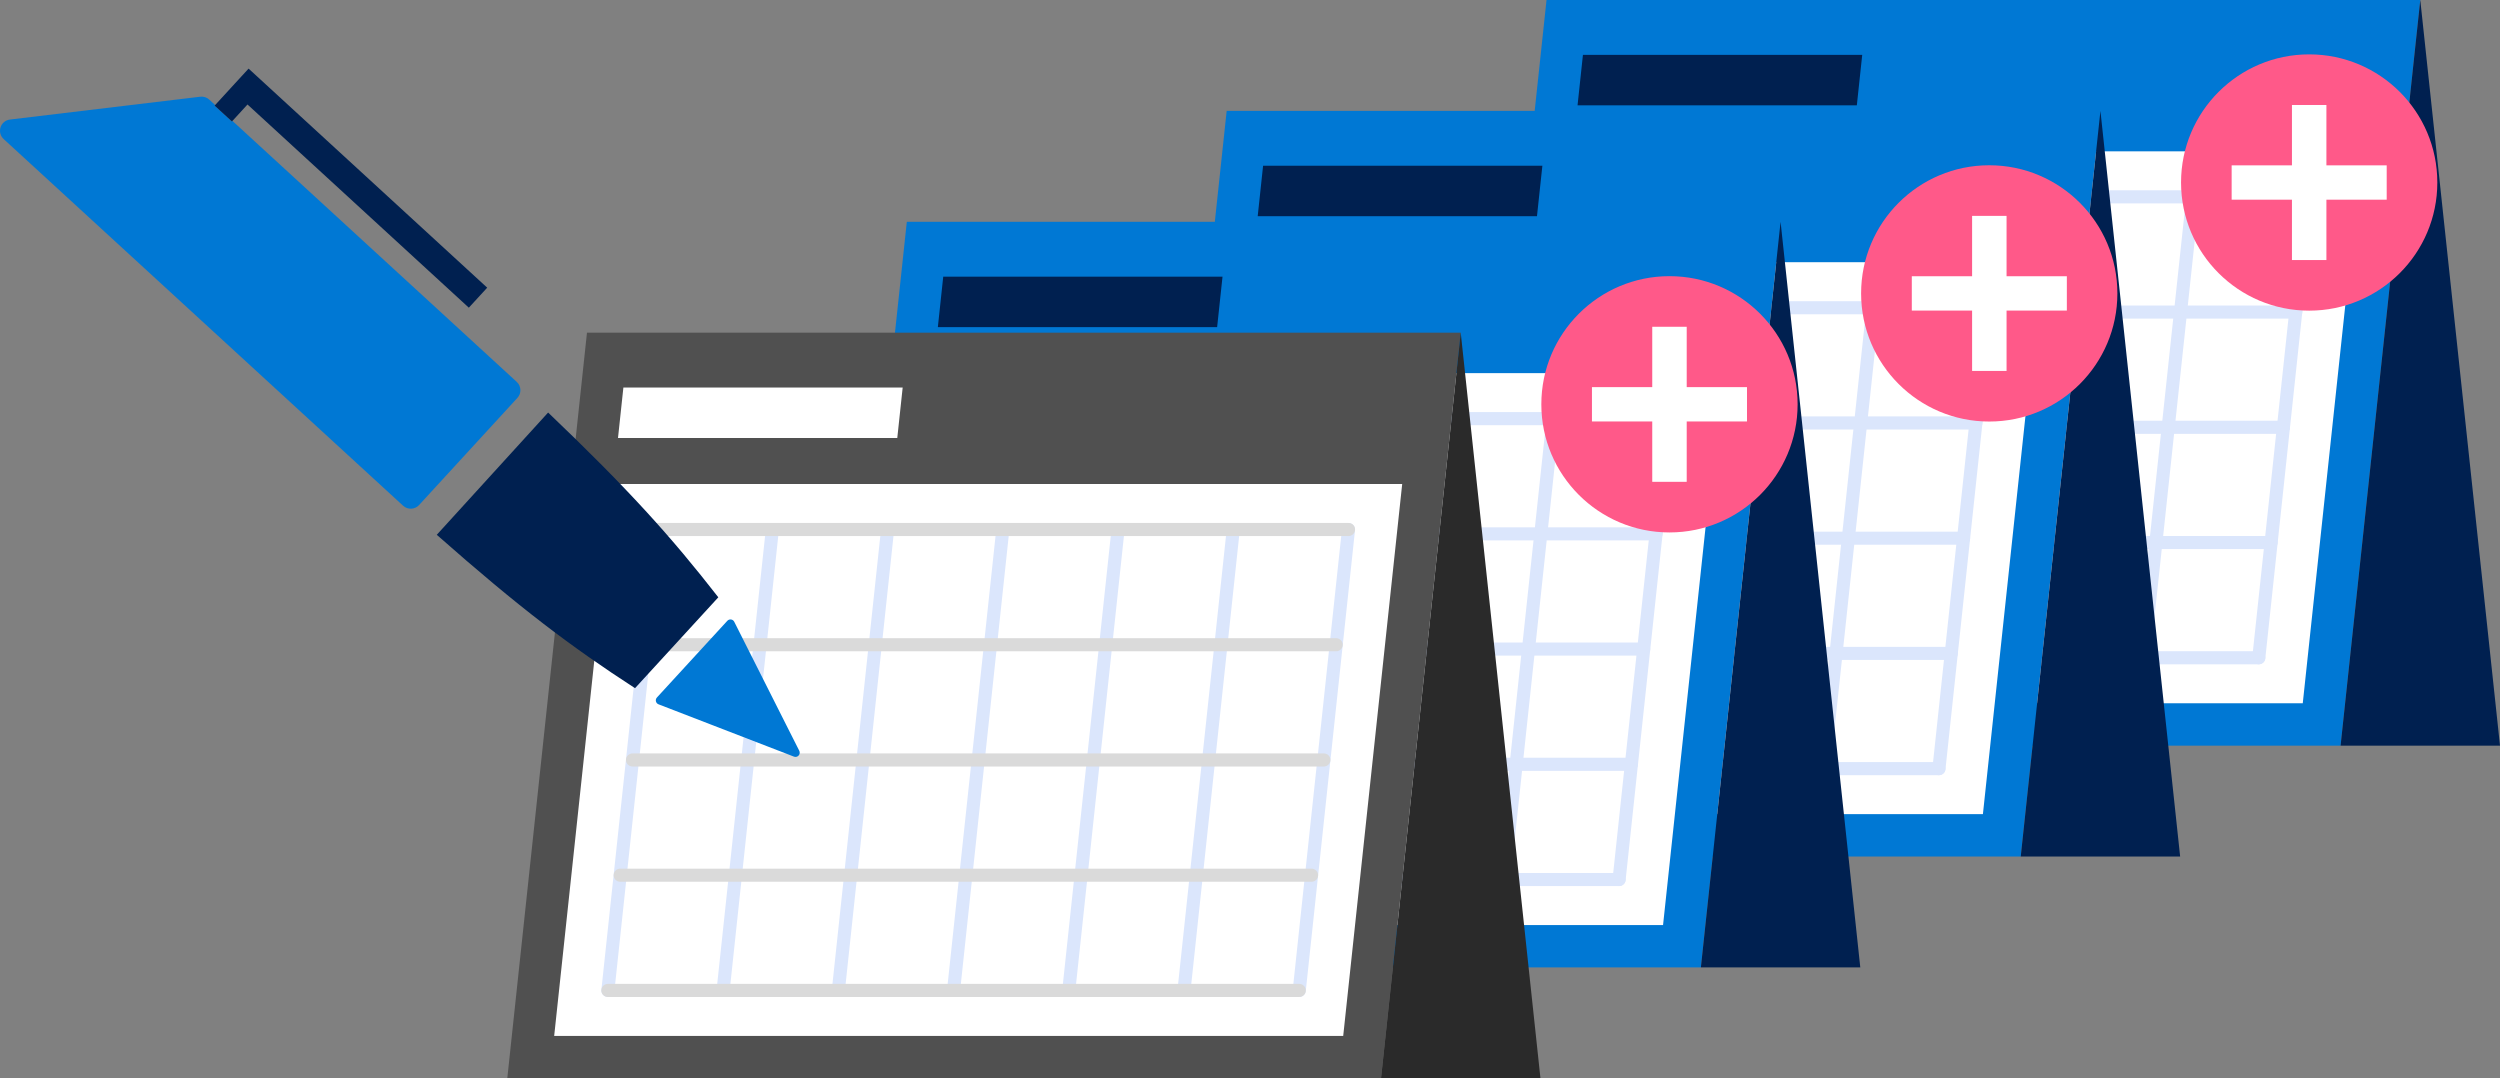 <?xml version="1.0" encoding="utf-8"?>
<!-- Generator: Adobe Illustrator 16.0.3, SVG Export Plug-In . SVG Version: 6.00 Build 0)  -->
<!DOCTYPE svg PUBLIC "-//W3C//DTD SVG 1.1//EN" "http://www.w3.org/Graphics/SVG/1.1/DTD/svg11.dtd">
<svg version="1.1" id="文" xmlns="http://www.w3.org/2000/svg" xmlns:xlink="http://www.w3.org/1999/xlink" x="0px" y="0px"
	 width="258px" height="111.282px" viewBox="0 0 258 111.282" enable-background="new 0 0 258 111.282" xml:space="preserve">
<rect x="0" y="0" width="258" height="111.282" fill="#808080" stroke="none"/>
<g>
	<g>
		<g>
			<g>
				<polygon fill="#0078D4" points="241.549,76.95 151.377,76.95 159.602,0 249.773,0 				"/>
			</g>
			<g>
				<polygon fill="#FFFFFF" points="156.217,72.577 162.306,15.617 243.732,15.617 237.645,72.577 				"/>
			</g>
			<g>
				<g>
					<path fill="#DBE6FC" d="M161.76,68.556c-0.023,0-0.048-0.001-0.072-0.004c-0.371-0.04-0.64-0.372-0.6-0.743l5.083-47.566
						c0.04-0.371,0.365-0.643,0.744-0.6c0.37,0.039,0.64,0.372,0.6,0.744l-5.083,47.565
						C162.395,68.299,162.102,68.556,161.76,68.556z"/>
				</g>
				<g>
					<path fill="#DBE6FC" d="M173.651,68.556c-0.024,0-0.048-0.001-0.073-0.004c-0.371-0.04-0.639-0.372-0.6-0.743l5.084-47.566
						c0.039-0.371,0.367-0.643,0.744-0.6c0.371,0.039,0.639,0.372,0.6,0.744l-5.084,47.565
						C174.285,68.299,173.992,68.556,173.651,68.556z"/>
				</g>
				<g>
					<path fill="#DBE6FC" d="M185.543,68.556c-0.023,0-0.049-0.001-0.072-0.004c-0.371-0.04-0.641-0.372-0.6-0.743l5.082-47.566
						c0.041-0.371,0.369-0.643,0.744-0.6c0.371,0.039,0.641,0.372,0.6,0.744l-5.082,47.565
						C186.178,68.299,185.885,68.556,185.543,68.556z"/>
				</g>
				<g>
					<path fill="#DBE6FC" d="M197.434,68.556c-0.023,0-0.047-0.001-0.072-0.004c-0.371-0.04-0.639-0.372-0.6-0.743l5.084-47.566
						c0.039-0.371,0.365-0.643,0.744-0.6c0.371,0.039,0.639,0.372,0.6,0.744l-5.084,47.565
						C198.068,68.299,197.775,68.556,197.434,68.556z"/>
				</g>
				<g>
					<path fill="#DBE6FC" d="M209.324,68.556c-0.023,0-0.047-0.001-0.072-0.004c-0.371-0.04-0.639-0.373-0.6-0.743l5.084-47.566
						c0.039-0.371,0.367-0.643,0.744-0.6c0.371,0.039,0.641,0.373,0.6,0.744l-5.084,47.565
						C209.959,68.299,209.666,68.556,209.324,68.556z"/>
				</g>
				<g>
					<path fill="#DBE6FC" d="M221.217,68.556c-0.023,0-0.049-0.001-0.072-0.004c-0.371-0.04-0.641-0.373-0.602-0.743l5.086-47.566
						c0.039-0.371,0.367-0.643,0.742-0.6c0.371,0.039,0.641,0.373,0.602,0.744l-5.086,47.565
						C221.852,68.299,221.557,68.556,221.217,68.556z"/>
				</g>
				<g>
					<path fill="#DBE6FC" d="M233.107,68.556c-0.023,0-0.049-0.001-0.072-0.004c-0.371-0.04-0.641-0.373-0.6-0.743l5.084-47.566
						c0.039-0.371,0.365-0.643,0.744-0.6c0.371,0.039,0.639,0.373,0.6,0.744l-5.084,47.565
						C233.742,68.299,233.449,68.556,233.107,68.556z"/>
				</g>
			</g>
			<g>
				<g>
					<path fill="#DBE6FC" d="M238.191,20.99h-71.348c-0.373,0-0.676-0.303-0.676-0.676s0.303-0.676,0.676-0.676h71.348
						c0.373,0,0.676,0.303,0.676,0.676S238.564,20.99,238.191,20.99z"/>
				</g>
				<g>
					<path fill="#DBE6FC" d="M236.92,32.882h-71.348c-0.373,0-0.676-0.303-0.676-0.676c0-0.374,0.303-0.676,0.676-0.676h71.348
						c0.373,0,0.676,0.302,0.676,0.676C237.596,32.579,237.293,32.882,236.92,32.882z"/>
				</g>
				<g>
					<path fill="#DBE6FC" d="M235.648,44.773h-71.348c-0.373,0-0.676-0.303-0.676-0.676c0-0.374,0.303-0.676,0.676-0.676h71.348
						c0.375,0,0.676,0.302,0.676,0.676C236.324,44.471,236.023,44.773,235.648,44.773z"/>
				</g>
				<g>
					<path fill="#DBE6FC" d="M234.377,56.664h-71.346c-0.375,0-0.677-0.302-0.677-0.676c0-0.373,0.302-0.676,0.677-0.676h71.346
						c0.375,0,0.678,0.303,0.678,0.676C235.055,56.362,234.752,56.664,234.377,56.664z"/>
				</g>
				<g>
					<path fill="#DBE6FC" d="M233.107,68.556H161.76c-0.374,0-0.676-0.302-0.676-0.676s0.302-0.676,0.676-0.676h71.348
						c0.373,0,0.676,0.302,0.676,0.676S233.48,68.556,233.107,68.556z"/>
				</g>
			</g>
			<g>
				<g>
					<polygon fill="#002050" points="191.625,10.87 162.803,10.87 163.359,5.661 192.182,5.661 					"/>
				</g>
			</g>
		</g>
		<g>
			<polygon fill="#002050" points="241.549,76.95 249.773,0 258,76.95 			"/>
		</g>
	</g>
	<g>
		<circle fill="#FF5989" cx="238.308" cy="18.835" r="13.224"/>
		<g>
			<path fill="#FFFFFF" d="M236.529,10.835h3.556v6.229h6.222v3.543h-6.222v6.229h-3.556v-6.229h-6.223v-3.543h6.223V10.835z"/>
		</g>
	</g>
</g>
<g>
	<g>
		<g>
			<g>
				<polygon fill="#0078D4" points="208.54,88.395 118.369,88.395 126.593,11.443 216.765,11.443 				"/>
			</g>
			<g>
				<polygon fill="#FFFFFF" points="123.208,84.021 129.297,27.061 210.724,27.061 204.636,84.021 				"/>
			</g>
			<g>
				<g>
					<path fill="#DBE6FC" d="M128.751,80c-0.023,0-0.048-0.002-0.072-0.004c-0.371-0.041-0.64-0.373-0.6-0.744l5.083-47.566
						c0.04-0.371,0.365-0.643,0.744-0.6c0.37,0.039,0.64,0.373,0.6,0.744l-5.083,47.566C129.385,79.742,129.092,80,128.751,80z"/>
				</g>
				<g>
					<path fill="#DBE6FC" d="M140.643,80c-0.024,0-0.048-0.002-0.073-0.004c-0.371-0.041-0.639-0.373-0.6-0.744l5.084-47.566
						c0.039-0.371,0.367-0.643,0.744-0.6c0.371,0.039,0.639,0.373,0.6,0.744l-5.084,47.566C141.276,79.742,140.983,80,140.643,80z"
						/>
				</g>
				<g>
					<path fill="#DBE6FC" d="M152.534,80c-0.023,0-0.049-0.002-0.072-0.004c-0.371-0.041-0.641-0.373-0.6-0.744l5.082-47.566
						c0.041-0.371,0.369-0.643,0.744-0.6c0.371,0.039,0.641,0.373,0.6,0.744l-5.082,47.566C153.169,79.742,152.876,80,152.534,80z"
						/>
				</g>
				<g>
					<path fill="#DBE6FC" d="M164.425,80c-0.023,0-0.047-0.002-0.072-0.004c-0.371-0.041-0.639-0.373-0.6-0.744l5.084-47.566
						c0.039-0.371,0.365-0.643,0.744-0.6c0.371,0.039,0.639,0.373,0.6,0.744l-5.084,47.566C165.06,79.742,164.767,80,164.425,80z"/>
				</g>
				<g>
					<path fill="#DBE6FC" d="M176.315,80c-0.023,0-0.047-0.002-0.072-0.004c-0.371-0.041-0.639-0.373-0.6-0.744l5.084-47.566
						c0.039-0.371,0.367-0.643,0.744-0.6c0.371,0.039,0.641,0.373,0.6,0.744l-5.084,47.566C176.95,79.742,176.657,80,176.315,80z"/>
				</g>
				<g>
					<path fill="#DBE6FC" d="M188.208,80c-0.023,0-0.049-0.002-0.072-0.004c-0.371-0.041-0.641-0.373-0.602-0.744l5.086-47.566
						c0.039-0.371,0.367-0.643,0.742-0.6c0.371,0.039,0.641,0.373,0.602,0.744l-5.086,47.566C188.843,79.742,188.548,80,188.208,80z
						"/>
				</g>
				<g>
					<path fill="#DBE6FC" d="M200.099,80c-0.023,0-0.049-0.002-0.072-0.004c-0.371-0.041-0.641-0.373-0.6-0.744l5.084-47.566
						c0.039-0.371,0.365-0.643,0.744-0.6c0.371,0.039,0.639,0.373,0.6,0.744l-5.084,47.566C200.733,79.742,200.44,80,200.099,80z"/>
				</g>
			</g>
			<g>
				<g>
					<path fill="#DBE6FC" d="M205.183,32.434h-71.348c-0.373,0-0.676-0.303-0.676-0.676s0.303-0.676,0.676-0.676h71.348
						c0.373,0,0.676,0.303,0.676,0.676S205.556,32.434,205.183,32.434z"/>
				</g>
				<g>
					<path fill="#DBE6FC" d="M203.911,44.326h-71.348c-0.373,0-0.676-0.303-0.676-0.676c0-0.375,0.303-0.676,0.676-0.676h71.348
						c0.373,0,0.676,0.301,0.676,0.676C204.587,44.023,204.284,44.326,203.911,44.326z"/>
				</g>
				<g>
					<path fill="#DBE6FC" d="M202.64,56.217h-71.348c-0.374,0-0.676-0.303-0.676-0.676s0.302-0.676,0.676-0.676h71.348
						c0.375,0,0.676,0.303,0.676,0.676S203.015,56.217,202.64,56.217z"/>
				</g>
				<g>
					<path fill="#DBE6FC" d="M201.368,68.107h-71.346c-0.374,0-0.676-0.301-0.676-0.676c0-0.373,0.302-0.676,0.676-0.676h71.346
						c0.375,0,0.678,0.303,0.678,0.676C202.046,67.807,201.743,68.107,201.368,68.107z"/>
				</g>
				<g>
					<path fill="#DBE6FC" d="M200.099,80H128.75c-0.374,0-0.676-0.303-0.676-0.676c0-0.375,0.302-0.676,0.676-0.676h71.348
						c0.373,0,0.676,0.301,0.676,0.676C200.774,79.697,200.472,80,200.099,80z"/>
				</g>
			</g>
			<g>
				<g>
					<polygon fill="#002050" points="158.616,22.314 129.794,22.314 130.351,17.105 159.173,17.105 					"/>
				</g>
			</g>
		</g>
		<g>
			<polygon fill="#002050" points="208.54,88.395 216.765,11.443 224.991,88.395 			"/>
		</g>
	</g>
	<g>
		<circle fill="#FF5989" cx="205.29" cy="30.279" r="13.224"/>
		<g>
			<path fill="#FFFFFF" d="M203.521,22.279h3.556v6.229h6.222v3.543h-6.222v6.229h-3.556v-6.229h-6.223v-3.543h6.223V22.279z"/>
		</g>
	</g>
</g>
<g>
	<g>
		<g>
			<g>
				<polygon fill="#0078D4" points="175.531,99.838 85.36,99.838 93.584,22.888 183.756,22.888 				"/>
			</g>
			<g>
				<polygon fill="#FFFFFF" points="90.2,95.465 96.288,38.505 177.715,38.505 171.627,95.465 				"/>
			</g>
			<g>
				<g>
					<path fill="#DBE6FC" d="M95.742,91.443c-0.023,0-0.048-0.001-0.072-0.004c-0.371-0.04-0.64-0.372-0.6-0.743l5.083-47.566
						c0.04-0.371,0.365-0.643,0.744-0.6c0.371,0.039,0.639,0.372,0.6,0.744L96.414,90.84C96.376,91.187,96.083,91.443,95.742,91.443
						z"/>
				</g>
				<g>
					<path fill="#DBE6FC" d="M107.634,91.443c-0.024,0-0.048-0.001-0.073-0.004c-0.371-0.04-0.64-0.372-0.6-0.743l5.084-47.566
						c0.039-0.371,0.366-0.643,0.743-0.6c0.371,0.039,0.64,0.372,0.601,0.744l-5.084,47.565
						C108.268,91.187,107.975,91.443,107.634,91.443z"/>
				</g>
				<g>
					<path fill="#DBE6FC" d="M119.525,91.443c-0.023,0-0.048-0.001-0.072-0.004c-0.371-0.04-0.64-0.372-0.6-0.743l5.083-47.566
						c0.04-0.371,0.369-0.643,0.744-0.6c0.371,0.039,0.64,0.372,0.6,0.744l-5.083,47.565
						C120.16,91.187,119.867,91.443,119.525,91.443z"/>
				</g>
				<g>
					<path fill="#DBE6FC" d="M131.416,91.443c-0.023,0-0.047-0.001-0.072-0.004c-0.371-0.04-0.639-0.372-0.6-0.743l5.084-47.566
						c0.039-0.371,0.365-0.643,0.744-0.6c0.371,0.039,0.639,0.372,0.6,0.744l-5.084,47.565
						C132.051,91.187,131.758,91.443,131.416,91.443z"/>
				</g>
				<g>
					<path fill="#DBE6FC" d="M143.307,91.443c-0.023,0-0.047-0.001-0.072-0.004c-0.371-0.04-0.639-0.373-0.6-0.743l5.084-47.566
						c0.039-0.371,0.367-0.643,0.744-0.6c0.371,0.039,0.641,0.373,0.6,0.744l-5.084,47.565
						C143.941,91.187,143.648,91.443,143.307,91.443z"/>
				</g>
				<g>
					<path fill="#DBE6FC" d="M155.199,91.443c-0.023,0-0.049-0.001-0.072-0.004c-0.371-0.04-0.641-0.373-0.602-0.743l5.086-47.566
						c0.039-0.371,0.367-0.643,0.742-0.6c0.371,0.039,0.641,0.373,0.602,0.744l-5.086,47.565
						C155.834,91.187,155.539,91.443,155.199,91.443z"/>
				</g>
				<g>
					<path fill="#DBE6FC" d="M167.09,91.443c-0.023,0-0.049-0.001-0.072-0.004c-0.371-0.04-0.641-0.373-0.6-0.743l5.084-47.566
						c0.039-0.371,0.365-0.643,0.744-0.6c0.371,0.039,0.639,0.373,0.6,0.744l-5.084,47.565
						C167.725,91.187,167.432,91.443,167.09,91.443z"/>
				</g>
			</g>
			<g>
				<g>
					<path fill="#DBE6FC" d="M172.174,43.878h-71.348c-0.374,0-0.676-0.303-0.676-0.676s0.303-0.676,0.676-0.676h71.348
						c0.373,0,0.676,0.303,0.676,0.676S172.547,43.878,172.174,43.878z"/>
				</g>
				<g>
					<path fill="#DBE6FC" d="M170.902,55.77H99.555c-0.374,0-0.676-0.303-0.676-0.676c0-0.374,0.302-0.676,0.676-0.676h71.348
						c0.373,0,0.676,0.302,0.676,0.676C171.578,55.467,171.275,55.77,170.902,55.77z"/>
				</g>
				<g>
					<path fill="#DBE6FC" d="M169.631,67.661H98.284c-0.374,0-0.676-0.303-0.676-0.676c0-0.374,0.302-0.676,0.676-0.676h71.347
						c0.375,0,0.676,0.302,0.676,0.676C170.307,67.358,170.006,67.661,169.631,67.661z"/>
				</g>
				<g>
					<path fill="#DBE6FC" d="M168.359,79.552H97.013c-0.374,0-0.676-0.302-0.676-0.676c0-0.373,0.302-0.676,0.676-0.676h71.346
						c0.375,0,0.678,0.303,0.678,0.676C169.037,79.25,168.734,79.552,168.359,79.552z"/>
				</g>
				<g>
					<path fill="#DBE6FC" d="M167.09,91.443H95.742c-0.374,0-0.676-0.302-0.676-0.676s0.302-0.676,0.676-0.676h71.348
						c0.373,0,0.676,0.302,0.676,0.676S167.463,91.443,167.09,91.443z"/>
				</g>
			</g>
			<g>
				<g>
					<polygon fill="#002050" points="125.608,33.758 96.786,33.758 97.342,28.549 126.165,28.549 					"/>
				</g>
			</g>
		</g>
		<g>
			<polygon fill="#002050" points="175.531,99.838 183.756,22.888 191.982,99.838 			"/>
		</g>
	</g>
	<g>
		<circle fill="#FF5989" cx="172.29" cy="41.724" r="13.224"/>
		<g>
			<path fill="#FFFFFF" d="M170.512,33.723h3.556v6.229h6.222v3.543h-6.222v6.229h-3.556v-6.229h-6.223v-3.543h6.223V33.723z"/>
		</g>
	</g>
</g>
<g>
	<g>
		<g>
			<polygon fill="#505050" points="142.523,111.282 52.352,111.282 60.576,34.332 150.748,34.332 			"/>
		</g>
		<g>
			<polygon fill="#FFFFFF" points="57.191,106.909 63.28,49.949 144.707,49.949 138.619,106.909 			"/>
		</g>
		<g>
			<g>
				<path fill="#DBE6FC" d="M62.734,102.888c-0.023,0-0.048-0.001-0.072-0.004c-0.371-0.04-0.64-0.372-0.6-0.743l5.083-47.566
					c0.04-0.371,0.365-0.643,0.744-0.6c0.371,0.039,0.639,0.372,0.6,0.744l-5.083,47.565
					C63.368,102.631,63.075,102.888,62.734,102.888z"/>
			</g>
			<g>
				<path fill="#DBE6FC" d="M74.625,102.888c-0.024,0-0.048-0.001-0.073-0.004c-0.371-0.04-0.64-0.372-0.6-0.743l5.084-47.566
					c0.04-0.371,0.367-0.643,0.744-0.6c0.371,0.039,0.64,0.372,0.6,0.744l-5.083,47.565
					C75.26,102.631,74.967,102.888,74.625,102.888z"/>
			</g>
			<g>
				<path fill="#DBE6FC" d="M86.517,102.888c-0.023,0-0.048-0.001-0.072-0.004c-0.371-0.04-0.64-0.372-0.6-0.743l5.083-47.566
					c0.04-0.371,0.369-0.643,0.744-0.6c0.371,0.039,0.64,0.372,0.6,0.744l-5.083,47.565
					C87.151,102.631,86.858,102.888,86.517,102.888z"/>
			</g>
			<g>
				<path fill="#DBE6FC" d="M98.408,102.888c-0.024,0-0.048-0.001-0.073-0.004c-0.371-0.04-0.64-0.372-0.6-0.743l5.084-47.566
					c0.04-0.371,0.365-0.643,0.744-0.6c0.371,0.039,0.64,0.372,0.6,0.744l-5.083,47.565
					C99.042,102.631,98.75,102.888,98.408,102.888z"/>
			</g>
			<g>
				<path fill="#DBE6FC" d="M110.299,102.888c-0.023,0-0.048-0.001-0.073-0.004c-0.371-0.04-0.639-0.373-0.6-0.743l5.084-47.566
					c0.039-0.371,0.367-0.643,0.744-0.6c0.371,0.039,0.64,0.373,0.6,0.744l-5.084,47.565
					C110.933,102.631,110.64,102.888,110.299,102.888z"/>
			</g>
			<g>
				<path fill="#DBE6FC" d="M122.191,102.888c-0.024,0-0.049-0.001-0.073-0.004c-0.371-0.04-0.64-0.373-0.601-0.743l5.085-47.566
					c0.04-0.371,0.368-0.643,0.743-0.6c0.371,0.039,0.641,0.373,0.601,0.744l-5.085,47.565
					C122.825,102.631,122.531,102.888,122.191,102.888z"/>
			</g>
			<g>
				<path fill="#DBE6FC" d="M134.082,102.888c-0.023,0-0.049-0.001-0.072-0.004c-0.371-0.04-0.641-0.373-0.6-0.743l5.084-47.566
					c0.039-0.371,0.365-0.643,0.744-0.6c0.371,0.039,0.639,0.373,0.6,0.744l-5.084,47.565
					C134.717,102.631,134.424,102.888,134.082,102.888z"/>
			</g>
		</g>
		<g>
			<g>
				<path fill="#DADADA" d="M139.166,55.322H67.818c-0.374,0-0.676-0.303-0.676-0.676s0.303-0.676,0.676-0.676h71.348
					c0.373,0,0.676,0.303,0.676,0.676S139.539,55.322,139.166,55.322z"/>
			</g>
			<g>
				<path fill="#DADADA" d="M137.895,67.214H66.546c-0.374,0-0.676-0.303-0.676-0.676c0-0.374,0.302-0.676,0.676-0.676h71.348
					c0.373,0,0.676,0.302,0.676,0.676C138.57,66.911,138.268,67.214,137.895,67.214z"/>
			</g>
			<g>
				<path fill="#DADADA" d="M136.623,79.105H65.275c-0.374,0-0.676-0.303-0.676-0.676c0-0.374,0.302-0.676,0.676-0.676h71.348
					c0.375,0,0.676,0.302,0.676,0.676C137.299,78.803,136.998,79.105,136.623,79.105z"/>
			</g>
			<g>
				<path fill="#DADADA" d="M135.352,90.996H64.005c-0.374,0-0.676-0.302-0.676-0.676c0-0.373,0.302-0.676,0.676-0.676h71.347
					c0.375,0,0.678,0.303,0.678,0.676C136.029,90.694,135.727,90.996,135.352,90.996z"/>
			</g>
			<g>
				<path fill="#DADADA" d="M134.082,102.888H62.733c-0.374,0-0.676-0.302-0.676-0.676s0.302-0.676,0.676-0.676h71.349
					c0.373,0,0.676,0.302,0.676,0.676S134.455,102.888,134.082,102.888z"/>
			</g>
		</g>
		<g>
			<g>
				<polygon fill="#FFFFFF" points="92.599,45.202 63.777,45.202 64.334,39.993 93.156,39.993 				"/>
			</g>
		</g>
	</g>
	<g>
		<polygon fill="#2A2A2A" points="142.523,111.282 150.748,34.332 158.975,111.282 		"/>
	</g>
</g>
<g>
	<path fill="#0078D4" d="M75.445,63.93c0.14,0.02,0.265,0.108,0.328,0.236l5.358,10.632l1.354,2.682
		c0.082,0.162,0.054,0.357-0.067,0.491s-0.312,0.179-0.48,0.114l-2.815-1.088L67.96,72.685c-0.135-0.051-0.235-0.166-0.269-0.308
		c-0.032-0.142,0.005-0.288,0.104-0.396l7.265-7.914C75.16,63.962,75.302,63.91,75.445,63.93z"/>
	<path fill="#002050" d="M65.534,71.021c-6.635-4.305-11.882-8.259-20.459-15.829l11.491-12.618
		c8.279,7.9,12.708,12.826,17.564,19.068L65.534,71.021z"/>
	<path fill="#0078D4" d="M23.988,12.478l29.343,26.935c0.473,0.435,0.505,1.172,0.07,1.646L43.248,52.12
		c-0.435,0.475-1.172,0.506-1.646,0.072L0.378,14.352c-0.336-0.309-0.462-0.78-0.322-1.215c0.14-0.435,0.518-0.745,0.97-0.8
		l19.64-2.356c0.339-0.043,0.677,0.065,0.927,0.297l0.612,0.562l-0.057,0.061l1.788,1.638L23.988,12.478z"/>
	<polygon fill="#002050" points="25.654,7.081 50.279,29.689 48.383,31.753 25.542,10.784 23.988,12.478 23.936,12.537 
		22.148,10.899 22.205,10.839 23.758,9.146 23.756,9.146 	"/>
</g>
</svg>
